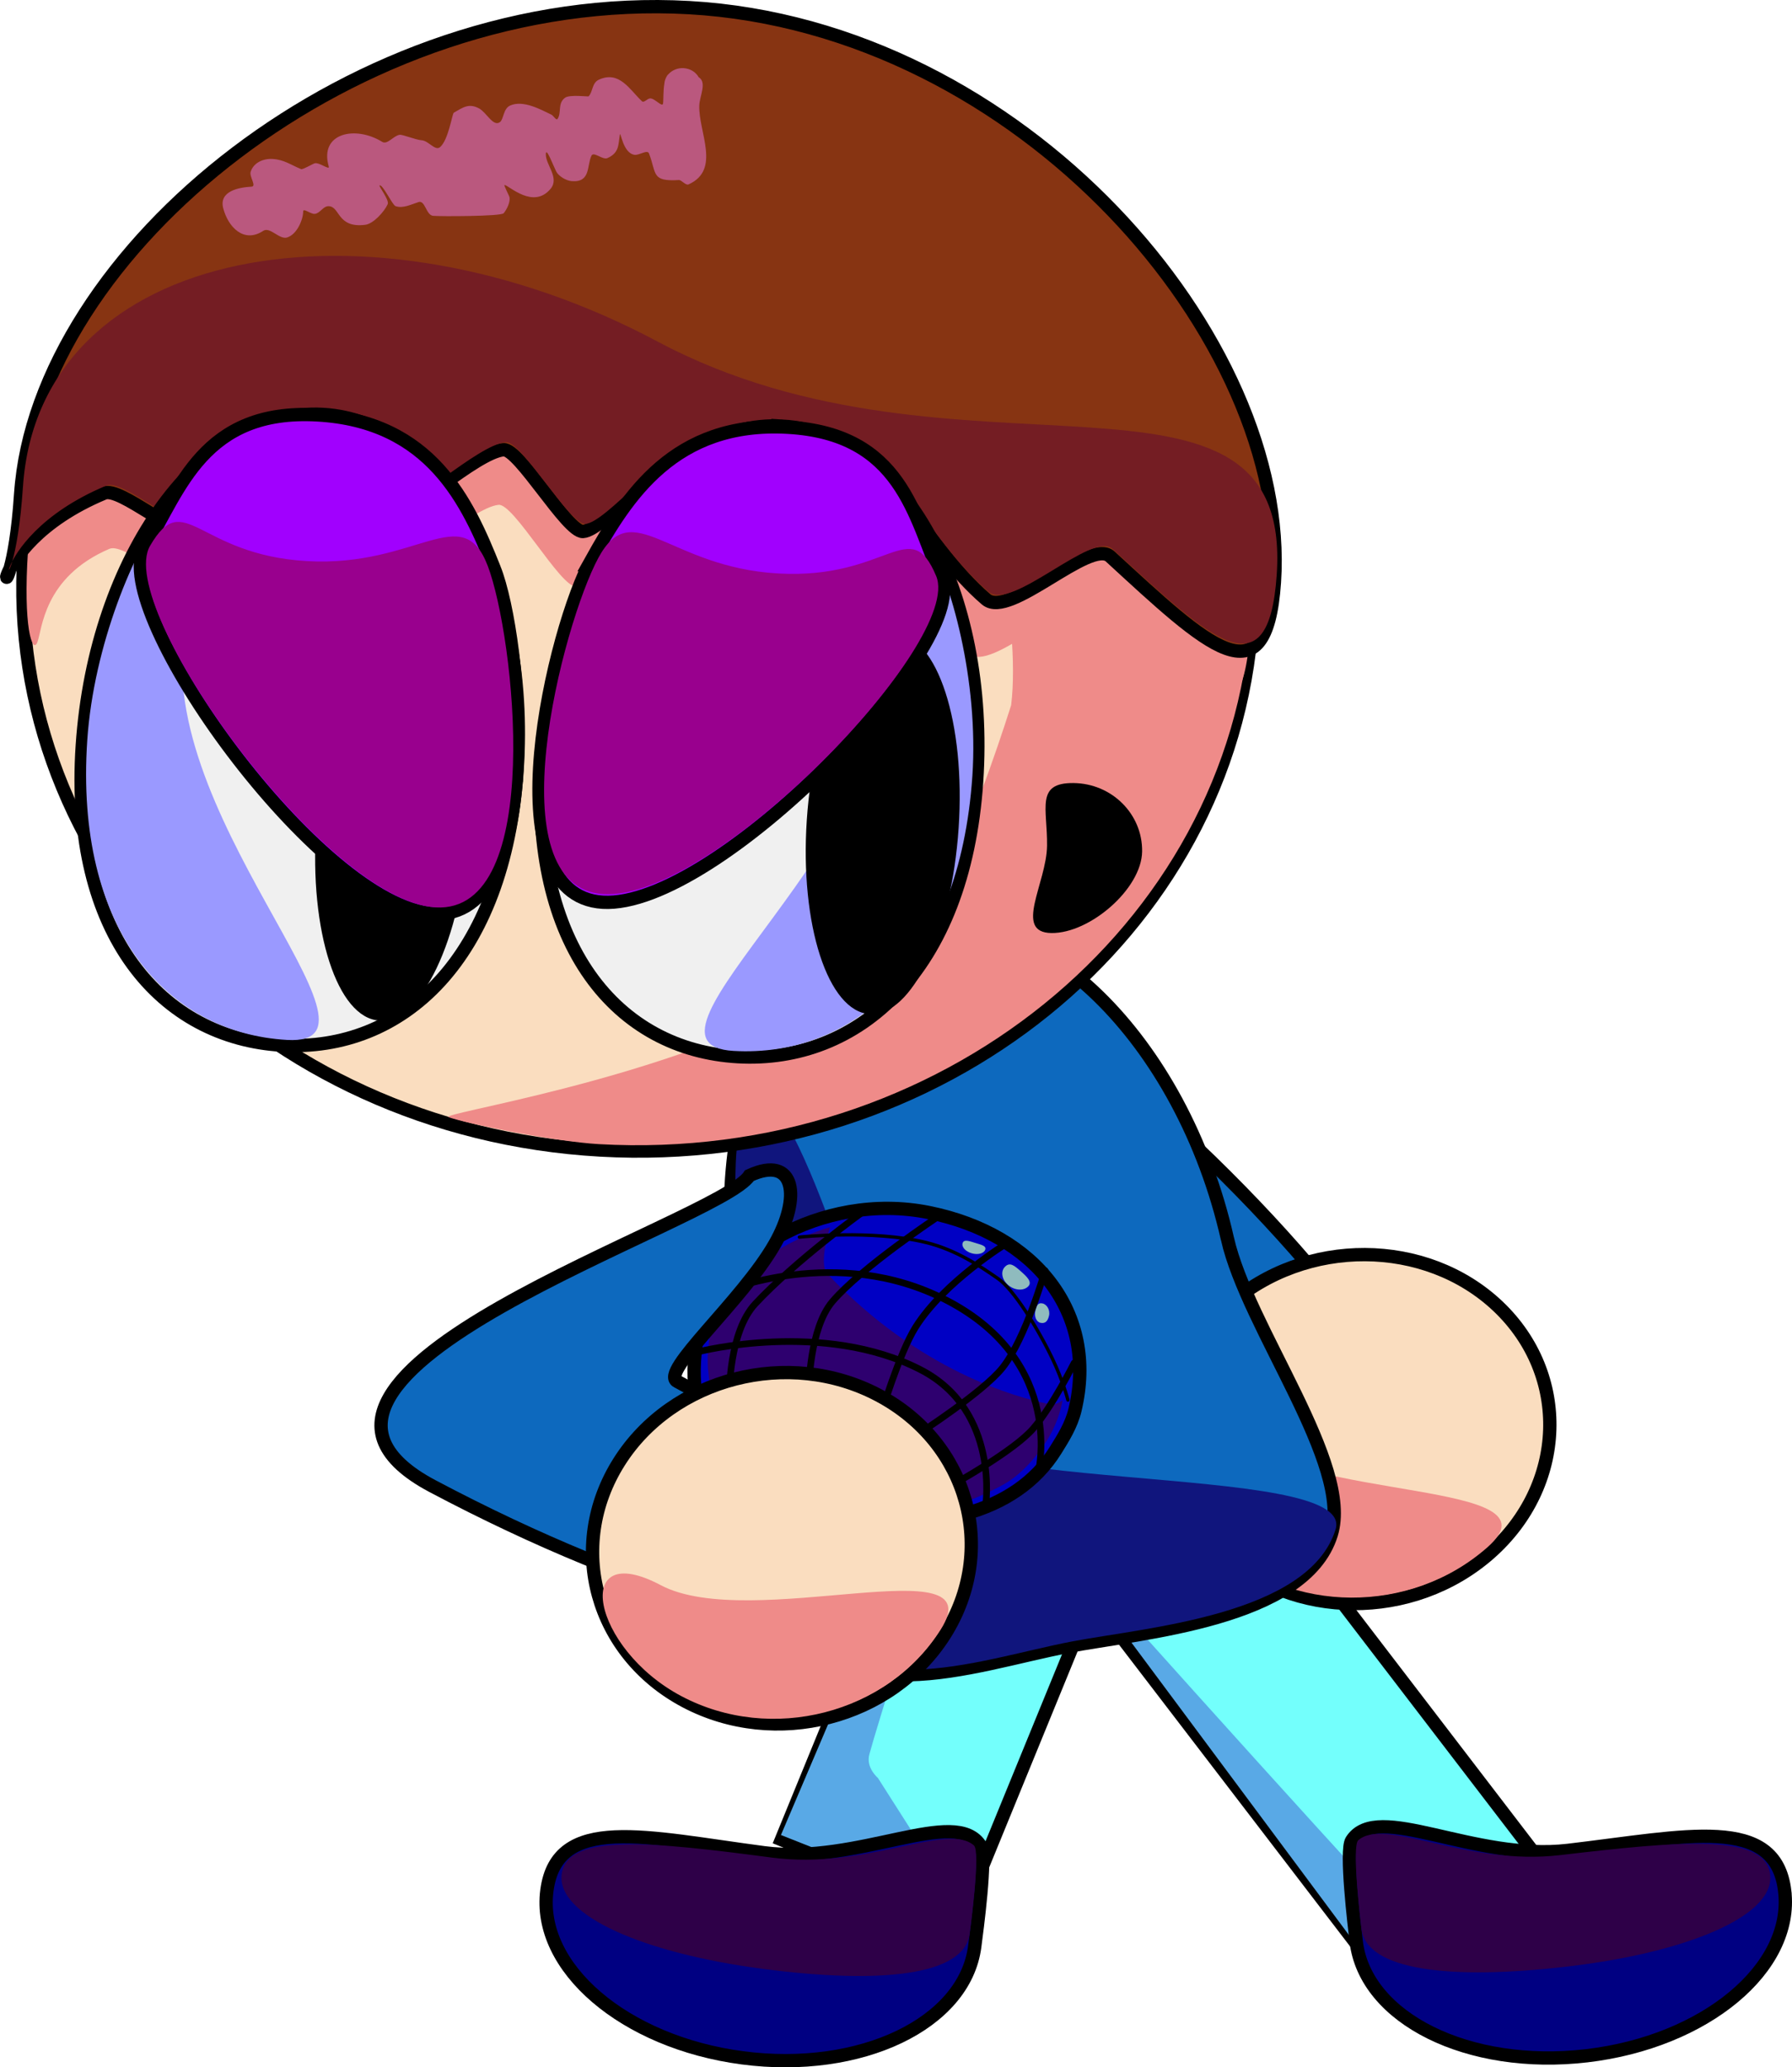 <svg version="1.1" xmlns="http://www.w3.org/2000/svg" xmlns:xlink="http://www.w3.org/1999/xlink" width="269.379" height="310.806" viewBox="0,0,269.379,310.806"><g transform="translate(-134.214,-50.01)"><g data-paper-data="{&quot;isPaintingLayer&quot;:true}" fill-rule="nonzero" stroke-linejoin="miter" stroke-miterlimit="10" stroke-dasharray="" stroke-dashoffset="0" style="mix-blend-mode: normal"><g stroke="#000000" stroke-linecap="butt"><path d="M347.172,354.062l-57.937,-75.66l23.415,-17.93l57.937,75.66z" fill="#73fffc" stroke-width="2"/><path d="M346.538,353.77l-55.967,-75.268c0,0 45.542,50.915 52.201,57.675c1.472,1.495 3.699,0.682 3.699,0.682l22.761,-0.881z" fill="#59a9e6" stroke-width="0"/></g><g stroke="#000000" stroke-linecap="butt"><path d="M251.675,326.585l36.091,-88.196l27.295,11.169l-36.091,88.196z" fill="#73fffc" stroke-width="2"/><path d="M251.608,325.89l36.747,-86.297c0,0 -20.981,65.009 -23.458,74.169c-0.548,2.025 1.278,3.537 1.278,3.537l12.244,19.207z" fill="#59a9e6" stroke-width="0"/></g><path d="M216.426,334.226c1.52,-11.563 14.883,-8.006 32.641,-5.672c14.208,1.867 28.822,-7.083 32.56,-1.028c0.934,1.513 -0.588,12.84 -0.892,15.151c-1.52,11.563 -17.148,19.045 -34.906,16.712c-17.758,-2.334 -30.923,-13.6 -29.403,-25.163z" data-paper-data="{&quot;index&quot;:null}" fill="#000082" stroke="#000000" stroke-width="2" stroke-linecap="butt"/><path d="M250.239,329.283c14.208,1.867 26.312,-5.374 30.381,-1.83c1.016,0.886 -0.484,12.05 -0.649,13.3c-0.822,6.255 -13.357,7.59 -31.116,5.256c-17.758,-2.334 -31.025,-7.992 -30.203,-14.247c0.822,-6.255 13.828,-4.814 31.587,-2.48z" data-paper-data="{&quot;index&quot;:null}" fill="#2e0048" stroke="#000000" stroke-width="0" stroke-linecap="butt"/><g stroke="#000000" stroke-linecap="butt"><path d="M402.498,334.319c1.36,11.583 -11.959,22.666 -29.748,24.754c-17.789,2.088 -33.312,-5.61 -34.672,-17.193c-0.272,-2.316 -1.637,-13.662 -0.682,-15.162c3.822,-6.003 18.31,3.149 32.543,1.478c17.789,-2.088 31.2,-5.46 32.559,6.123z" fill="#000082" stroke-width="2"/><path d="M400.306,331.825c0.735,6.265 -12.608,11.74 -30.397,13.828c-17.789,2.088 -30.305,0.579 -31.04,-5.686c-0.147,-1.252 -1.493,-12.437 -0.465,-13.308c4.117,-3.488 16.119,3.92 30.352,2.25c17.789,-2.088 30.814,-3.349 31.549,2.917z" fill="#2e0048" stroke-width="0"/></g><g><g stroke="#000000" stroke-linecap="butt"><path d="M313.842,222.288c25.266,23.989 40.597,47.99 34.242,53.609c-6.355,5.619 -31.99,-9.273 -57.256,-33.262c-25.266,-23.989 -40.597,-47.99 -34.242,-53.609c6.355,-5.619 31.99,9.273 57.256,33.262z" fill="#0d69be" stroke-width="2"/><path d="M359.407,246.407c10.845,10.297 10.291,26.906 -1.237,37.097c-11.528,10.192 -29.665,10.107 -40.51,-0.19c-10.845,-10.297 -10.291,-26.906 1.237,-37.097c11.528,-10.192 29.665,-10.107 40.51,0.19z" fill="#faddbf" stroke-width="2"/><path d="M319.351,265.602c10.845,10.297 50.008,6.819 38.48,17.01c-11.528,10.192 -29.665,10.107 -40.51,-0.19c-10.845,-10.297 -8.815,-27.117 2.03,-16.82z" fill="#ef8b89" stroke-width="0"/></g><g stroke="#000000" stroke-linecap="butt"><path d="M318.719,236.226c3.068,13.513 18.904,33.928 15.617,44.478c-4.02,12.902 -28.554,14.732 -39.59,16.835c-14.6,2.782 -34.278,10.792 -44.272,-6.713c-3.737,-6.546 -2.542,-32.581 -4.398,-40.757c-6.82,-30.04 3.913,-57.49 23.973,-61.313c20.06,-3.823 41.851,17.43 48.671,47.47z" fill="#0d69be" stroke-width="2"/><path d="M267.401,261.916c3.068,13.513 70.867,7.484 67.579,18.034c-4.02,12.902 -28.554,14.732 -39.59,16.835c-14.6,2.782 -34.278,10.792 -44.272,-6.713c-3.737,-6.546 -2.542,-32.581 -4.398,-40.757c-2.101,-9.254 -2.778,-28.681 -0.763,-30.464c2.626,-17.623 16.771,22.482 21.444,43.065z" fill="#10157d" stroke-width="0"/></g><g><g><path d="M260.048,277.844c-16.083,-3.243 -23.696,-12.546 -20.938,-27.268c2.157,-11.514 18.635,-21.519 34.718,-18.276c16.083,3.243 25.479,15.12 21.975,29.707c-0.548,2.281 -1.793,4.238 -2.911,6.034c-6.035,9.691 -19.276,12.539 -32.844,9.803z" fill="#0000c4" stroke="#000000" stroke-width="2" stroke-linecap="butt"/><path d="M258.995,234.513c0,0 -1.817,5.51 -0.388,7.027c13.702,14.55 28.387,18.575 33.355,19.567c1.129,0.225 1.969,-0.592 1.969,-0.592c0,0 -0.257,2.101 -1.517,4.587c-1.341,2.645 -3.768,5.738 -6.474,7.554c-3.091,2.075 -11.569,5.103 -11.569,5.103l-22.824,-1.257c0,0 -8.946,-10.667 -9.652,-12.735c-0.692,-2.026 -0.876,-4.606 -1.193,-7.341c-0.491,-4.247 0.73,-8.647 2.331,-11.125c2.043,-3.163 5.907,-6.199 9.491,-8.144c3.335,-1.81 6.472,-2.642 6.472,-2.642z" fill="#2e006f" stroke="none" stroke-width="0" stroke-linecap="butt"/><path d="M255.804,258.774c0,0 0.078,-9.022 3.539,-13.087c4.381,-5.146 15.851,-12.74 15.851,-12.74" fill="none" stroke="#000000" stroke-width="1" stroke-linecap="round"/><path d="M295.679,254.92c0,0 -3.247,6.502 -6.16,9.871c-2.941,3.401 -12.022,8.394 -12.022,8.394" fill="none" stroke="#000000" stroke-width="1" stroke-linecap="round"/><path d="M243.858,259.525c0,0 -0.071,-9.262 3.897,-13.509c6.088,-6.517 16.027,-13.698 16.027,-13.698" fill="none" stroke="#000000" stroke-width="1" stroke-linecap="round"/><path d="M242.856,244.269c0,0 17.096,-7.357 33.646,1.224c18.128,9.4 13.734,26.172 13.734,26.172" fill="none" stroke="#000000" stroke-width="1" stroke-linecap="round"/><path d="M239.288,253.214c0,0 18.705,-4.814 33.327,2.729c12.006,6.194 9.747,20.638 9.747,20.638" fill="none" stroke="#000000" stroke-width="1" stroke-linecap="round"/><path d="M285.727,243.174c-0.945,-0.835 -1.127,-2.067 -0.406,-2.753c0.721,-0.686 1.364,-0.15 2.31,0.685c0.945,0.835 1.835,1.653 1.114,2.338c-0.721,0.686 -2.073,0.565 -3.018,-0.27z" fill="#8fbbbe" stroke="none" stroke-width="0" stroke-linecap="butt"/><path d="M290.637,248.885c-0.641,-0.129 -0.989,-0.948 -0.778,-1.83c0.212,-0.881 0.431,-1.214 1.072,-1.085c0.641,0.129 1.183,0.987 0.971,1.869c-0.212,0.881 -0.624,1.175 -1.266,1.046z" fill="#8fbbbe" stroke="none" stroke-width="0" stroke-linecap="butt"/><path d="M280.241,238.419c-0.934,-0.287 -1.522,-0.981 -1.313,-1.552c0.209,-0.57 1.007,-0.268 1.941,0.018c0.934,0.287 1.649,0.45 1.441,1.02c-0.209,0.57 -1.135,0.8 -2.068,0.514z" fill="#8fbbbe" stroke="none" stroke-width="0" stroke-linecap="butt"/><path d="M254.378,235.998c0,0 11.095,-1.163 19.078,0.82c4.526,1.124 8.091,3.546 10.771,5.411c2.371,1.649 5.93,7.358 8.157,11.987c1.64,3.408 2.362,6.277 2.362,6.277" fill="none" stroke="#000000" stroke-width="0.5" stroke-linecap="round"/><path d="M291.307,241.028c0,0 -2.912,10.23 -6.385,14.6c-2.926,3.682 -12.707,9.987 -12.707,9.987" fill="none" stroke="#000000" stroke-width="1" stroke-linecap="round"/><path d="M266.6,262.81c0,0 2.776,-9.325 5.232,-13.248c4.313,-6.887 13.771,-12.658 13.771,-12.658" fill="none" stroke="#000000" stroke-width="1" stroke-linecap="round"/></g><g stroke="#000000" stroke-linecap="butt"><path d="M236.015,257.694c31.493,16.697 32.658,26.284 28.234,33.288c-4.423,7.003 -33.54,-0.855 -65.033,-17.552c-31.493,-16.697 43.234,-39.681 47.657,-46.684c6.916,-3.191 7.799,3.285 3.832,10.253c-4.892,8.593 -17.382,19.268 -14.69,20.695z" fill="#0d69be" stroke-width="2"/><path d="M266.284,259.775c13.518,7.167 17.971,23.275 9.948,35.978c-8.024,12.703 -25.487,17.192 -39.004,10.025c-13.518,-7.167 -17.971,-23.275 -9.948,-35.978c8.024,-12.703 25.487,-17.192 39.004,-10.025z" fill="#faddbf" stroke-width="2"/><path d="M233.535,288.324c13.518,7.167 50.126,-6.045 42.102,6.658c-8.024,12.703 -25.487,17.192 -39.004,10.025c-13.518,-7.167 -16.616,-23.85 -3.098,-16.683z" fill="#ef8b89" stroke-width="0"/></g></g><g stroke-linecap="butt"><g data-paper-data="{&quot;index&quot;:null}"><g stroke="#000000"><g><path d="M224.423,222.904c-50.974,-2.886 -89.743,-43.085 -86.593,-89.787c3.15,-46.702 47.027,-82.221 98.002,-79.335c50.974,2.886 89.743,43.085 86.593,89.787c-3.15,46.702 -47.027,82.221 -98.002,79.335z" fill="#faddbf" stroke-width="2"/><path d="M322.231,142.687c-3.15,46.702 -47.027,82.221 -98.002,79.335c-6.605,-0.374 -20.014,-3.097 -22.545,-4.051c-1.582,-0.596 30.073,-5.19 53.061,-17.22c12.335,-6.455 20.087,-20.455 23.55,-25.01c1.793,-0.338 7.914,-19.67 7.921,-19.73c3.052,-25.165 -20.529,-88.903 -11.674,-90.978c0.679,-0.159 13.257,7.374 22.879,16.283c7.741,7.168 12.908,16.02 13.445,16.418c4.696,3.486 12.379,29.928 11.366,44.953z" fill="#ef8b89" stroke-width="0"/><path d="M138.431,132.692c2.46,-36.471 50.768,-44.983 92.951,-21.954c44.069,24.058 93.135,-1.544 90.674,34.926c-1.224,18.137 -9.768,9.634 -24.044,-3.838c-2.957,-2.79 -14.761,9.487 -18.196,6.463c-4.378,-3.854 -8.204,-9.391 -12.06,-15.128c-3.104,-4.619 -15.777,11.65 -19.222,7.545c-5.302,-6.318 -5.047,-13.328 -12.978,-13.777c-2.982,-0.169 -11.779,11.097 -14.764,11.255c-2.315,0.123 -9.355,-12.511 -11.63,-12.277c-4.131,0.425 -14.079,10.131 -17.957,11.038c-1.555,0.363 -13.065,-9.155 -14.554,-8.766c-2.13,0.557 -10.323,9.515 -12.241,10.179c-3.054,1.058 -11.334,-6.873 -13.75,-5.836c-9.973,4.28 -10.097,12.213 -10.837,14.064c-0.726,1.814 -2.175,-2.292 -1.392,-13.894z" fill="#ef8b89" stroke-width="0"/></g><path d="M137.319,124.302c2.46,-36.471 50.445,-75.981 100.478,-73.148c50.033,2.833 90.449,49.924 87.989,86.394c-1.224,18.137 -10.007,9.62 -24.682,-3.874c-3.039,-2.795 -15.132,9.466 -18.662,6.437c-4.5,-3.861 -8.436,-9.404 -12.403,-15.147c-3.194,-4.625 -16.171,11.628 -19.713,7.517c-5.452,-6.326 -5.204,-13.336 -13.343,-13.797c-3.061,-0.173 -12.068,11.08 -15.131,11.235c-2.375,0.12 -9.622,-12.526 -11.957,-12.295c-4.239,0.419 -14.43,10.111 -18.409,11.012c-1.595,0.361 -13.424,-9.176 -14.952,-8.789c-2.185,0.554 -10.577,9.5 -12.544,10.162c-3.132,1.053 -11.643,-6.891 -14.122,-5.857c-20.252,8.447 -14.131,23.59 -12.55,0.151z" fill="#873412" stroke-width="2"/><path d="M137.668,123.157c2.46,-36.471 52.021,-44.912 95.351,-21.818c45.268,24.126 95.576,-1.406 93.116,35.065c-1.224,18.137 -10.007,9.62 -24.682,-3.874c-3.039,-2.795 -15.132,9.466 -18.662,6.437c-4.5,-3.861 -8.436,-9.404 -12.403,-15.147c-3.194,-4.625 -16.171,11.628 -19.713,7.517c-5.452,-6.326 -5.204,-13.336 -13.343,-13.797c-3.061,-0.173 -12.068,11.08 -15.131,11.235c-2.375,0.12 -9.622,-12.526 -11.957,-12.295c-4.239,0.419 -14.43,10.111 -18.409,11.012c-1.595,0.361 -13.424,-9.176 -14.952,-8.789c-2.185,0.554 -10.577,9.5 -12.544,10.162c-3.132,1.053 -11.643,-6.891 -14.122,-5.857c-20.252,8.447 -14.131,23.59 -12.55,0.151z" fill="#741d23" stroke-width="0"/></g><path d="M234.509,61.368c0.066,-0.093 0.143,-0.175 0.229,-0.247c0.538,-0.572 1.351,-0.916 2.238,-0.866c1,0.057 1.84,0.599 2.264,1.362c1.291,0.776 0.14,2.829 0.092,4.243c-0.137,4.008 3.297,9.659 -1.608,11.871c-0.443,0.2 -1.053,-0.678 -1.455,-0.655c-4.168,0.246 -3.318,-0.92 -4.497,-4c-0.242,-0.633 -1.461,0.315 -2.184,0.207c-1.78,-0.268 -2.079,-3.708 -2.195,-3.012c-0.253,1.521 -0.075,2.698 -1.86,3.503c-0.73,0.329 -2.079,-1.044 -2.409,-0.362c-0.714,1.477 -0.081,4.079 -2.992,3.827c-0.842,-0.073 -1.97,-0.762 -2.317,-1.464c-0.452,-0.914 -1.482,-3.655 -1.547,-2.654c-0.106,1.621 2.115,3.579 0.711,5.273c-2.582,3.114 -6.216,-0.466 -6.913,-0.577c-0.196,-0.031 0.698,1.609 0.743,1.867c0.124,0.718 -0.399,1.798 -0.886,2.385c-0.399,0.481 -9.706,0.485 -10.621,0.386c-1.036,-0.112 -1.182,-2.387 -2.165,-2.069c-1.113,0.36 -2.384,1.011 -3.479,0.607c-0.455,-0.168 -1.949,-3.342 -2.384,-3.11c-0.179,0.096 1.501,2.207 1.218,2.829c-0.487,1.072 -2.11,2.933 -3.375,3.094c-4.287,0.545 -3.756,-2.82 -5.547,-2.798c-0.801,0.01 -1.248,1.078 -2.044,1.157c-0.591,0.059 -1.735,-0.925 -1.735,-0.38c-0.001,1.179 -0.883,3.422 -2.396,3.922c-1.181,0.391 -2.586,-1.661 -3.608,-0.992c-2.944,1.928 -5.29,-0.598 -6.018,-3.399c-0.67,-2.58 2.348,-3.136 4.256,-3.244c0.81,-0.046 -0.358,-1.512 -0.134,-2.226c0.427,-1.359 1.859,-2.023 3.299,-1.938c1.733,0.102 2.708,0.876 4.289,1.529c0.242,0.1 1.784,-0.816 2.054,-0.881c0.697,-0.17 2.282,1.124 2.099,0.484c-1.447,-5.052 4,-6.195 8.027,-3.708c0.789,0.487 1.675,-0.898 2.611,-1.054c0.467,-0.077 2.395,0.755 3.37,0.826c0.978,0.071 2,1.641 2.719,1.03c1.279,-1.088 1.828,-5.043 2.072,-5.183c1.415,-0.808 2.255,-1.462 3.794,-0.644c1.113,0.591 2.107,2.792 3.128,2.073c0.582,-0.41 0.494,-2.03 1.536,-2.499c1.977,-0.892 4.648,0.624 6.197,1.358c0.348,0.165 0.74,0.949 0.944,0.642c0.637,-0.958 -0.044,-2.333 1.136,-3.186c0.685,-0.495 3.462,-0.143 3.518,-0.198c0.661,-0.649 0.495,-2.014 1.525,-2.494c3.11,-1.45 4.664,1.503 6.505,3.229c0.303,0.284 0.783,-0.396 1.216,-0.427c0.707,-0.05 1.845,1.411 1.953,0.769c0.082,-0.488 0.008,-1.872 0.202,-3c0.023,-0.29 0.099,-0.566 0.219,-0.819c0.058,-0.144 0.125,-0.274 0.204,-0.385z" fill="#ba587e" stroke="none" stroke-width="0.5"/></g><g data-paper-data="{&quot;index&quot;:null}" stroke="#000000"><path d="M251.821,114.073c18.05,1.022 31.123,24.958 29.201,53.463c-1.923,28.505 -17.834,42.362 -35.884,41.34c-18.05,-1.022 -31.404,-16.537 -29.481,-45.041c1.923,-28.505 18.114,-50.783 36.164,-49.761z" fill="#f0f0f0" stroke-width="2"/><path d="M280.384,166.668c-1.923,28.505 -17.834,42.362 -35.884,41.34c-18.05,-1.022 26.197,-32.39 23.411,-60.834c-4.028,-41.123 14.396,-9.01 12.473,19.494z" fill="#9a99ff" stroke-width="0"/></g><path d="M268.836,145.287c6.301,0.357 10.546,13.448 9.48,29.24c-1.065,15.792 -7.037,28.305 -13.338,27.948c-6.301,-0.357 -10.546,-13.448 -9.48,-29.24c1.065,-15.792 7.037,-28.305 13.338,-27.948z" data-paper-data="{&quot;index&quot;:null}" fill="#000000" stroke="none" stroke-width="0"/><g data-paper-data="{&quot;index&quot;:null}" stroke="#000000"><path d="M223.136,134.166c5.286,-9.468 12.381,-20.894 29.496,-19.925c17.115,0.969 18.975,13.368 23.07,22.766c4.304,9.877 -33.742,49.618 -50.857,48.649c-17.115,-0.969 -7.255,-41.555 -1.708,-51.49z" fill="#a100fe" stroke-width="2"/><path d="M224.167,133.869c5.128,-9.477 10.502,1.423 27.033,2.359c16.531,0.936 19.806,-9.009 23.741,0.38c4.135,9.868 -33.427,48.765 -49.958,47.829c-16.531,-0.936 -6.197,-40.624 -0.816,-50.568z" fill="#99008e" stroke-width="0"/></g><g data-paper-data="{&quot;index&quot;:null}" stroke="#000000"><path d="M211.948,165.773c-1.923,28.505 -17.26,42.395 -35.31,41.373c-18.05,-1.022 -31.977,-16.569 -30.054,-45.074c1.923,-28.505 18.114,-50.783 36.164,-49.761c18.05,1.022 31.123,24.958 29.201,53.463z" fill="#f0f0f0" stroke-width="2"/><path d="M162.33,143.344c-6.588,27.914 33.106,64.035 15.056,63.013c-18.05,-1.022 -31.977,-16.569 -30.054,-45.074c1.923,-28.505 24.523,-58.294 14.998,-17.939z" fill="#9a99ff" stroke-width="0"/></g><path d="M204.568,175.492c-1.065,15.792 -7.037,28.305 -13.338,27.948c-6.301,-0.357 -10.546,-13.448 -9.48,-29.24c1.065,-15.792 7.037,-28.305 13.338,-27.948c6.301,0.357 10.546,13.448 9.48,29.24z" data-paper-data="{&quot;index&quot;:null}" fill="#000000" stroke="none" stroke-width="0"/><g data-paper-data="{&quot;index&quot;:null}" stroke="#000000"><path d="M208.513,135.486c4.169,10.485 7.979,52.855 -9.136,51.886c-17.115,-0.969 -49.01,-45.68 -43.412,-54.997c5.327,-8.865 8.839,-20.959 25.954,-19.99c17.115,0.969 22.62,13.108 26.594,23.101z" fill="#a100fe" stroke-width="2"/><path d="M207.53,135.076c4.004,10.476 8.718,52.29 -7.814,51.354c-16.531,-0.936 -48.371,-45.037 -42.942,-54.363c5.166,-8.874 7.08,1.365 23.611,2.301c16.531,0.936 23.329,-9.275 27.144,0.709z" fill="#99008e" stroke-width="0"/></g><path d="M305.901,178.024c-0.076,5.618 -7.855,12.325 -13.623,12.26c-5.768,-0.066 -0.745,-7.494 -0.669,-13.112c0.076,-5.618 -1.782,-9.504 3.986,-9.438c5.768,0.066 10.382,4.673 10.306,10.291z" fill="#000000" stroke="none" stroke-width="0"/></g></g></g></g></svg>